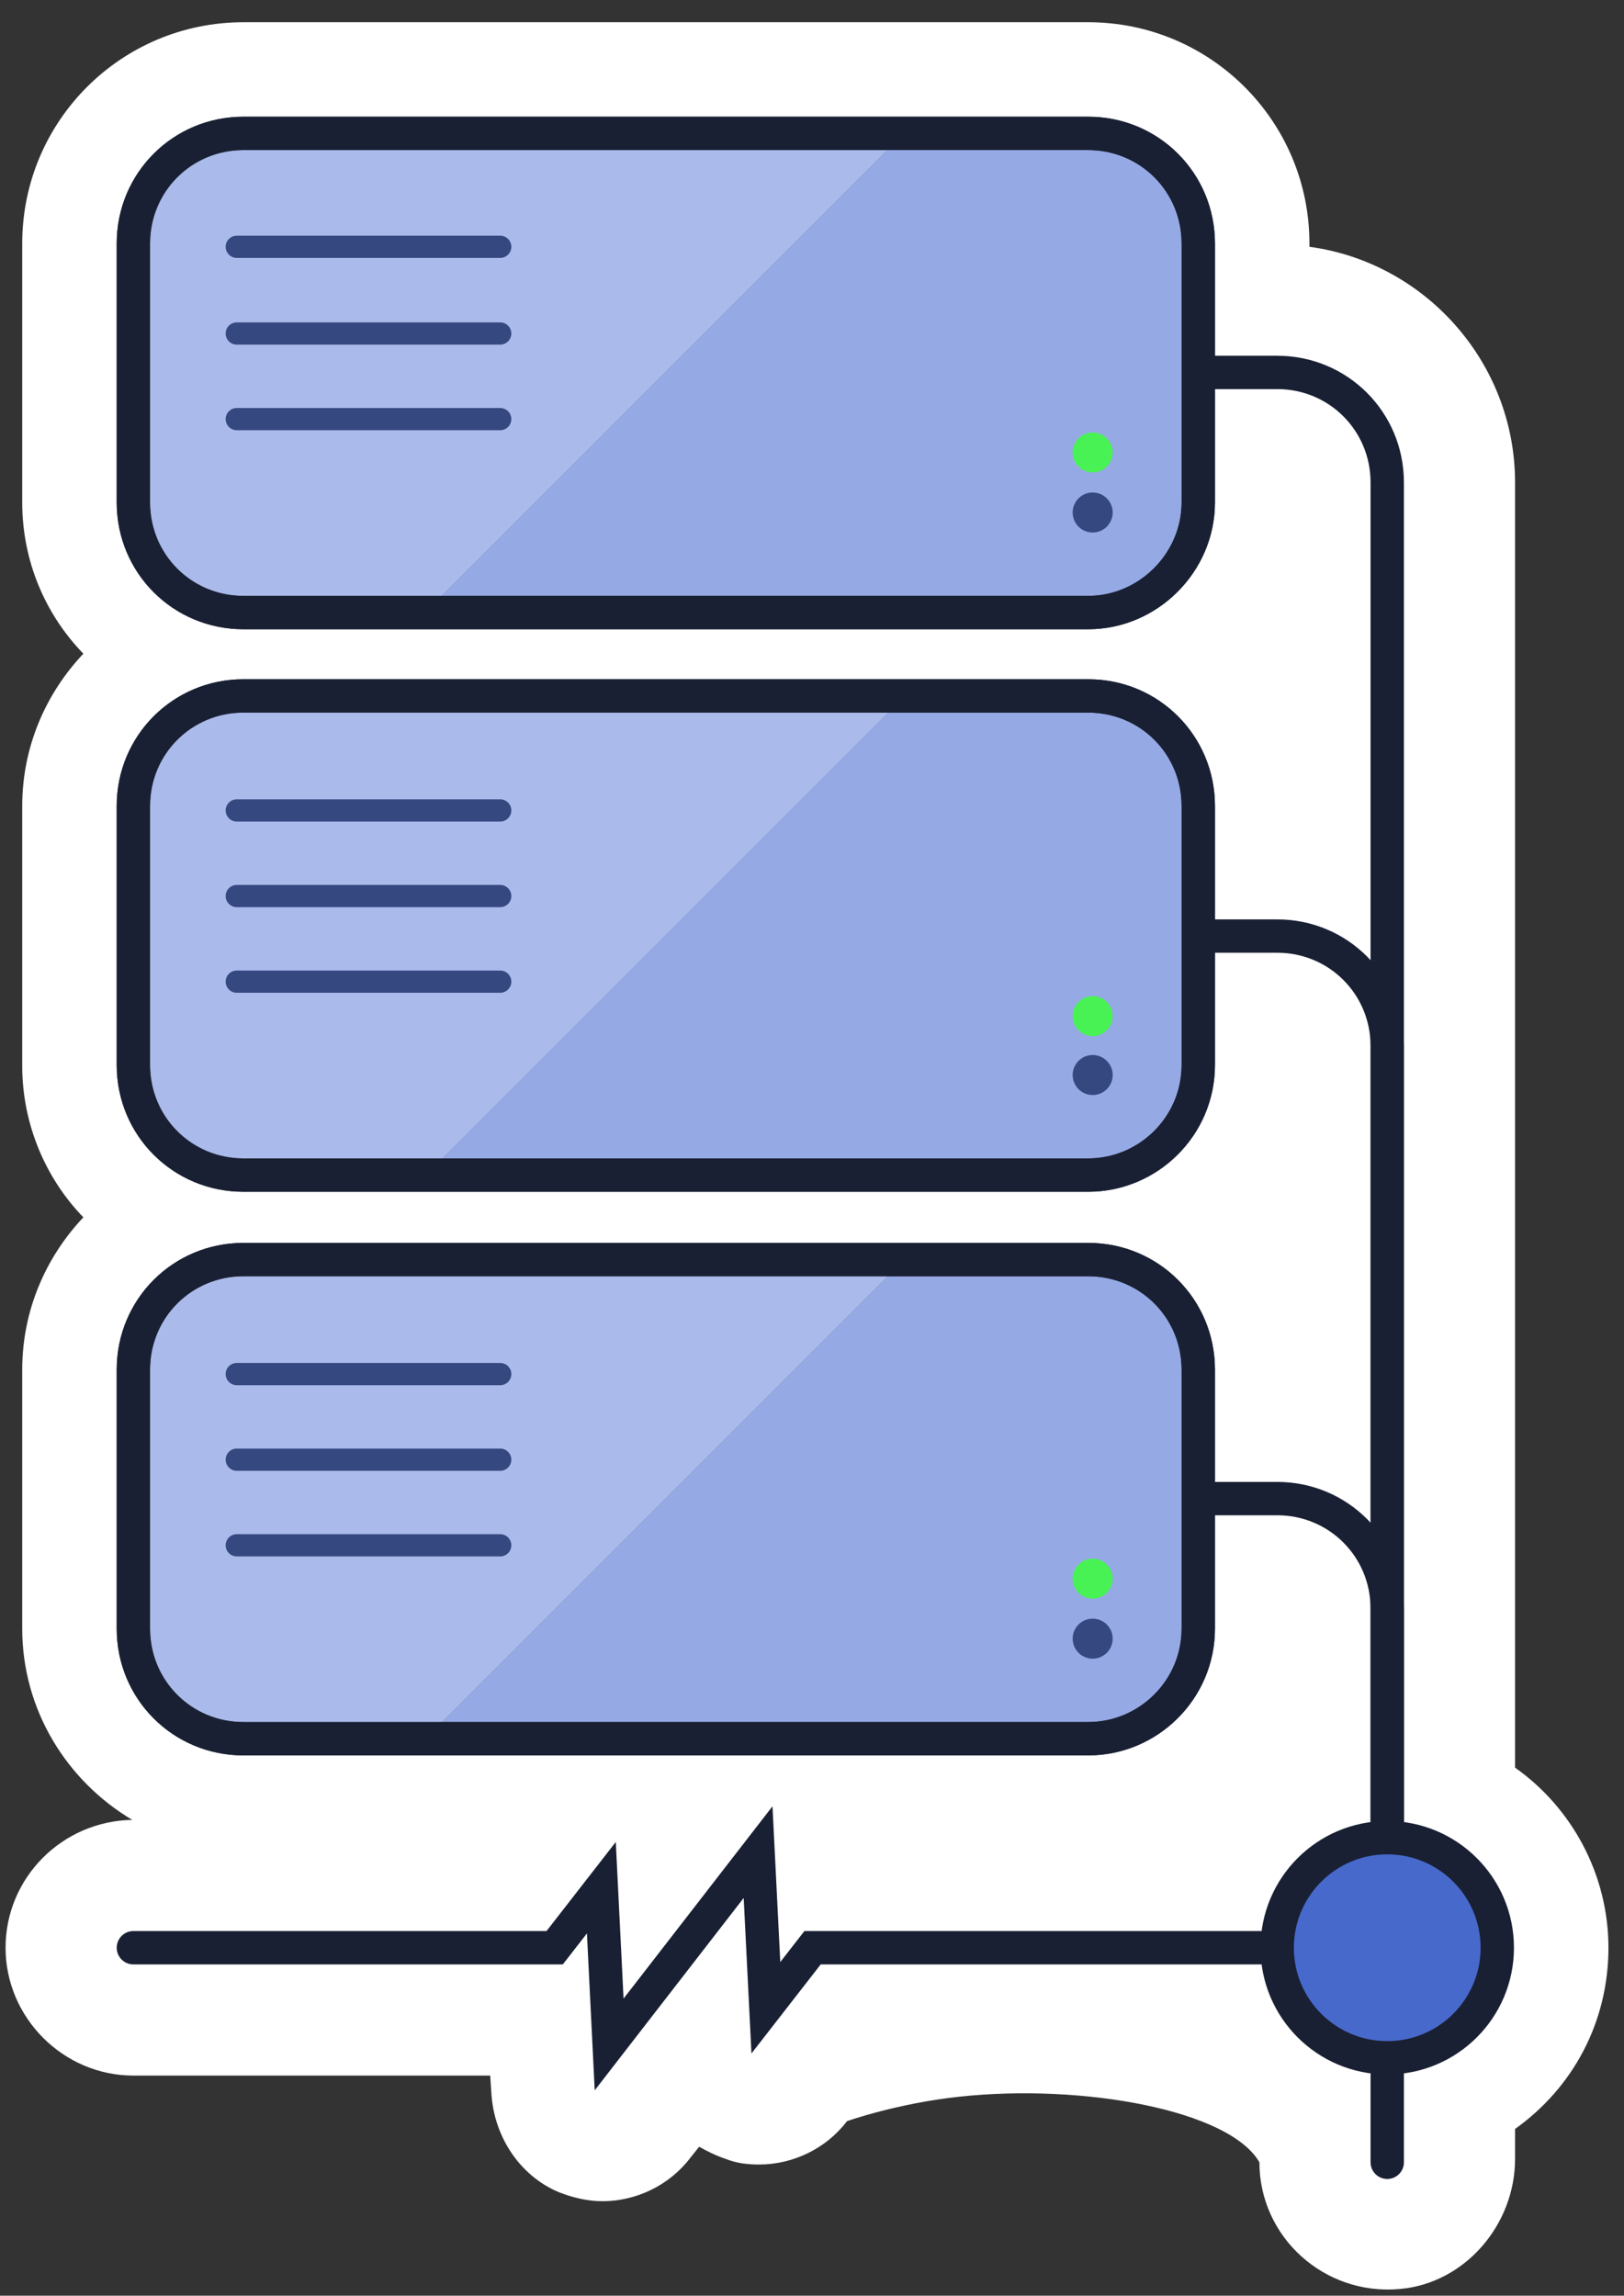 <svg version="1.1" xmlns="http://www.w3.org/2000/svg" xmlns:xlink="http://www.w3.org/1999/xlink" x="0px" y="0px" viewBox="0 0 146.1 206.5" style="enable-background:new 0 0 146.1 206.5;" xml:space="preserve">
	<rect x="0" y="0" width="146.1" height="206.5" fill="#333333" stroke="none"/>
	<style type="text/css">
		.st0c{fill:#FFFFFF;stroke:#FFFFFF;stroke-miterlimit:10;}
		.st1c{fill:#6A84D4;stroke:#192033;stroke-width:3;stroke-miterlimit:10;}
		.st2c{fill:none;stroke:#95A9E5;stroke-width:2;stroke-linecap:round;stroke-miterlimit:10;}
		.st3c{fill:none;stroke:#95A9E5;stroke-width:3;stroke-linecap:round;stroke-miterlimit:10;}
		.st4c{stroke:#192033;stroke-width:2;stroke-miterlimit:10;}
		.st5c{fill:url(#Overlay_1_);stroke:#192033;stroke-width:2;stroke-miterlimit:10;}
		.st6c{fill:#FFFFFF;}
		.st7c{fill:#364880;stroke:#192033;stroke-width:3;stroke-miterlimit:10;}
		.st8c{fill:url(#OVERLAY_2_);stroke:#192033;stroke-width:3;stroke-miterlimit:10;}
		.st9c{fill:none;stroke:#6A84D4;stroke-width:3;stroke-linecap:round;stroke-miterlimit:10;}
		.st10c{stroke:#192033;stroke-width:3;stroke-miterlimit:10;}
		.st11c{fill:url(#OVERLAY_6_);stroke:#192033;stroke-width:3;stroke-miterlimit:10;}
		.st12c{fill:url(#OVERLAY_7_);stroke:#192033;stroke-width:3;stroke-miterlimit:10;}
		.st13c{fill:none;stroke:#6A84D4;stroke-width:2;stroke-linecap:round;stroke-miterlimit:10;}
		.st14c{fill:#4769CC;stroke:#192033;stroke-width:2.48;stroke-miterlimit:10;}
		.st15c{fill:url(#OVERLAY_8_);stroke:#192033;stroke-width:3;stroke-miterlimit:10;}
		.st16c{fill:none;stroke:#192033;stroke-width:2;stroke-linecap:round;stroke-miterlimit:10;}
		.st17c{fill:url(#OVERLAY_12_);stroke:#192033;stroke-width:3;stroke-miterlimit:10;}
		.st18c{fill:#95A9E5;stroke:#192033;stroke-width:3;stroke-miterlimit:10;}
		.st19c{fill:#95A9E5;stroke:#192033;stroke-width:2;stroke-miterlimit:10;}
		.st20c{fill:none;stroke:#192033;stroke-width:3;stroke-linecap:round;stroke-miterlimit:10;}
		.st21c{fill:#4769CC;stroke:#192033;stroke-width:3;stroke-miterlimit:10;}
		.st22c{fill:#95A9E5;stroke:#192033;stroke-width:3;stroke-linecap:round;stroke-miterlimit:10;}
		.st23c{fill:url(#OVERLAY_13_);stroke:#192033;stroke-width:3;stroke-linecap:round;stroke-miterlimit:10;}
		.st24c{fill:none;stroke:#364880;stroke-width:2;stroke-linecap:round;stroke-miterlimit:10;}
		.st25c{fill:#49F254;}
		.st26c{fill:#364880;}
		.st27c{fill:url(#OVERLAY_14_);stroke:#192033;stroke-width:3;stroke-linecap:round;stroke-miterlimit:10;}
		.st28c{fill:url(#OVERLAY_15_);stroke:#192033;stroke-width:3;stroke-linecap:round;stroke-miterlimit:10;}
	</style>
	<g id="Server_1_">
		<path class="st6c" d="M125.9,205.9c-6.8,0.6-12.6-4.7-12.6-11.4c0,0,0,0,0,0c-2.7-4.7-15.9-7.1-27-5.9c-5.6,0.6-10.1,2.2-10.1,2.2
			c-1.9,2.5-4.9,3.9-7.9,3.9c-1,0-2-0.1-3-0.5c-0.9-0.3-1.7-0.7-2.4-1.1l-0.8,1c-1.9,2.5-4.9,3.9-7.9,3.9c-1.3,0-2.6-0.3-3.9-0.8
			c-3.6-1.5-5.9-5.1-6.1-9l-0.1-1.5l-32.1,0c-6.3,0-11.5-5.2-11.5-11.5c0-6.3,5.1-11.4,11.4-11.5C6,160.2,2,153.8,2,146.5v-23.3
			c0-5.3,2.1-10.1,5.5-13.7C4.1,106,2,101.1,2,95.9V72.5c0-5.3,2.1-10.1,5.5-13.7C4.1,55.3,2,50.5,2,45.2V21.9C2,10.9,10.9,2,21.9,2
			h76c11,0,19.9,8.9,19.9,19.9v0.3c10.4,1.4,18.5,10.4,18.5,21.2V159c5.1,3.6,8.4,9.6,8.4,16.2c0,6.7-3.2,12.6-8.4,16.3v2.7
			C136.3,200.1,131.8,205.4,125.9,205.9z"/>
		<g id="Wires_1_">
			<path class="st20c" d="M124.8,175.2V43.4c0-5.5-4.4-9.9-9.9-9.9h-55"/>
			<path class="st20c" d="M124.8,194.5V94.1c0-5.5-4.4-9.9-9.9-9.9h-55"/>
			<path class="st20c" d="M124.8,175.2v-30.5c0-5.5-4.4-9.9-9.9-9.9h-55"/>
			<polyline class="st20c" points="12,175.2 49.9,175.2 54.1,169.8 54.8,183.9 68.2,166.6 68.9,180.6 73.1,175.2 124.8,175.2 		"/>
			<circle class="st21c" cx="124.8" cy="175.2" r="9.9"/>
		</g>
		<g id="Server_3_1_">
			<path class="st22c" d="M97.9,156.4h-76c-5.5,0-9.9-4.4-9.9-9.9v-23.3c0-5.5,4.4-9.9,9.9-9.9h76c5.5,0,9.9,4.4,9.9,9.9v23.3
				C107.8,152,103.3,156.4,97.9,156.4z"/>
			<linearGradient id="OVERLAY_2_" gradientUnits="userSpaceOnUse" x1="28.067" y1="103.054" x2="91.687" y2="166.674">
				<stop  offset="0.499" style="stop-color:#FFFFFF;stop-opacity:0.2"/>
				<stop  offset="0.5" style="stop-color:#000000;stop-opacity:0"/>
			</linearGradient>
			
				<path id="OVERLAY_11_" style="fill:url(#OVERLAY_2_);stroke:#192033;stroke-width:3;stroke-linecap:round;stroke-miterlimit:10;" d="
				M97.9,156.4h-76c-5.5,0-9.9-4.4-9.9-9.9v-23.3c0-5.5,4.4-9.9,9.9-9.9h76c5.5,0,9.9,4.4,9.9,9.9v23.3
				C107.8,152,103.3,156.4,97.9,156.4z"/>
			<line class="st24c" x1="45" y1="139" x2="21.3" y2="139"/>
			<line class="st24c" x1="45" y1="131.3" x2="21.3" y2="131.3"/>
			<line class="st24c" x1="45" y1="123.6" x2="21.3" y2="123.6"/>
			<circle class="st25c" cx="98.3" cy="142" r="1.8"/>
			<circle class="st26c" cx="98.3" cy="147.4" r="1.8"/>
		</g>
		<g id="Server_2_1_">
			<path class="st22c" d="M97.9,105.7h-76c-5.5,0-9.9-4.4-9.9-9.9V72.5c0-5.5,4.4-9.9,9.9-9.9h76c5.5,0,9.9,4.4,9.9,9.9v23.3
				C107.8,101.3,103.3,105.7,97.9,105.7z"/>
			<linearGradient id="OVERLAY_6_" gradientUnits="userSpaceOnUse" x1="28.067" y1="52.386" x2="91.687" y2="116.007">
				<stop  offset="0.499" style="stop-color:#FFFFFF;stop-opacity:0.2"/>
				<stop  offset="0.5" style="stop-color:#000000;stop-opacity:0"/>
			</linearGradient>
			
				<path id="OVERLAY_10_" style="fill:url(#OVERLAY_6_);stroke:#192033;stroke-width:3;stroke-linecap:round;stroke-miterlimit:10;" d="
				M97.9,105.7h-76c-5.5,0-9.9-4.4-9.9-9.9V72.5c0-5.5,4.4-9.9,9.9-9.9h76c5.5,0,9.9,4.4,9.9,9.9v23.3
				C107.8,101.3,103.3,105.7,97.9,105.7z"/>
			<line class="st24c" x1="45" y1="88.3" x2="21.3" y2="88.3"/>
			<line class="st24c" x1="45" y1="80.6" x2="21.3" y2="80.6"/>
			<line class="st24c" x1="45" y1="72.9" x2="21.3" y2="72.9"/>
			<circle class="st25c" cx="98.3" cy="91.4" r="1.8"/>
			<circle class="st26c" cx="98.3" cy="96.7" r="1.8"/>
		</g>
		<g id="Server_1_1_">
			<path class="st22c" d="M97.9,55.1h-76c-5.5,0-9.9-4.4-9.9-9.9V21.9c0-5.5,4.4-9.9,9.9-9.9h76c5.5,0,9.9,4.4,9.9,9.9v23.3
				C107.8,50.6,103.3,55.1,97.9,55.1z"/>
			<linearGradient id="OVERLAY_7_" gradientUnits="userSpaceOnUse" x1="28.067" y1="1.718" x2="91.687" y2="65.339">
				<stop  offset="0.499" style="stop-color:#FFFFFF;stop-opacity:0.2"/>
				<stop  offset="0.5" style="stop-color:#000000;stop-opacity:0"/>
			</linearGradient>
			
				<path id="OVERLAY_9_" style="fill:url(#OVERLAY_7_);stroke:#192033;stroke-width:3;stroke-linecap:round;stroke-miterlimit:10;" d="
				M97.9,55.1h-76c-5.5,0-9.9-4.4-9.9-9.9V21.9c0-5.5,4.4-9.9,9.9-9.9h76c5.5,0,9.9,4.4,9.9,9.9v23.3
				C107.8,50.6,103.3,55.1,97.9,55.1z"/>
			<line class="st24c" x1="45" y1="37.7" x2="21.3" y2="37.7"/>
			<line class="st24c" x1="45" y1="30" x2="21.3" y2="30"/>
			<line class="st24c" x1="45" y1="22.2" x2="21.3" y2="22.2"/>
			<circle class="st25c" cx="98.3" cy="40.7" r="1.8"/>
			<circle class="st26c" cx="98.3" cy="46.1" r="1.8"/>
		</g>
	</g>
</svg>